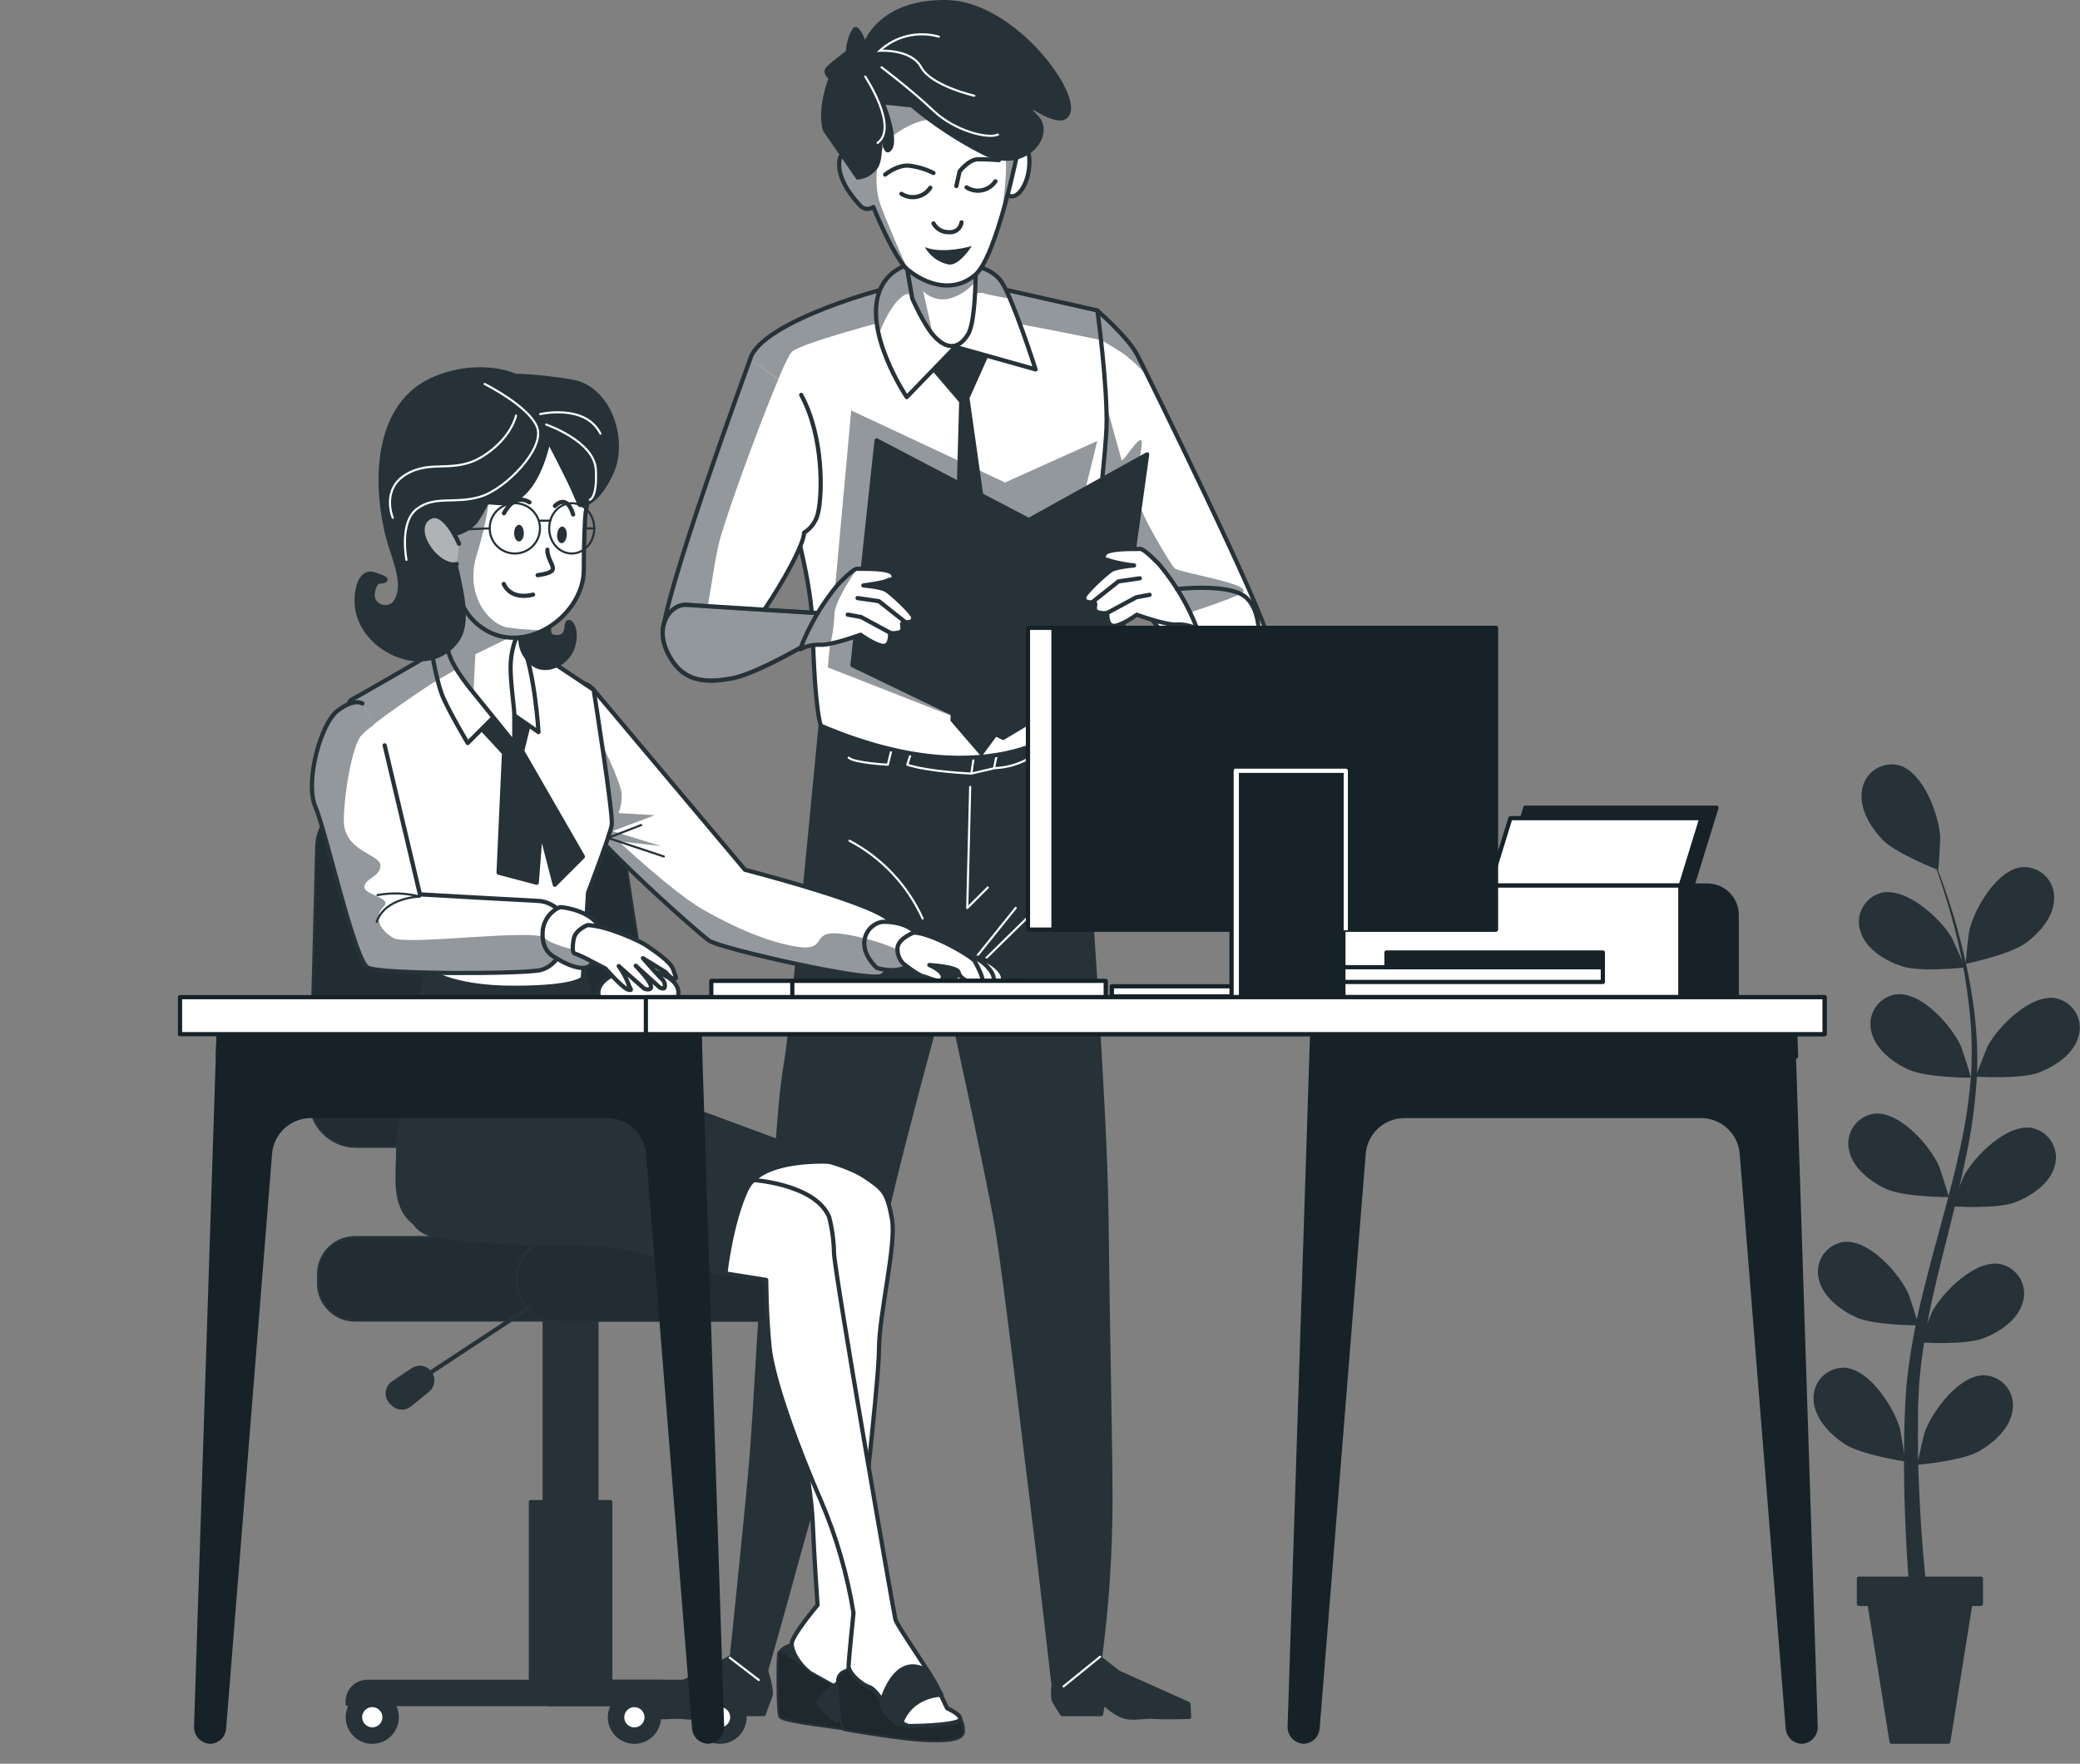 <svg width="493" height="418" viewBox="0 0 493 418" fill="none" xmlns="http://www.w3.org/2000/svg">
<rect x="0" y="0" width="493" height="418" fill="#808080" stroke="none"/>
<path d="M454.452 347.159C454.348 347.159 455.983 340.028 456.134 339.588C457.919 334.521 464.366 325.766 470.384 325.929C471.384 325.982 472.362 326.246 473.254 326.703C474.145 327.16 474.93 327.801 475.557 328.582C476.185 329.363 476.64 330.268 476.893 331.238C477.146 332.207 477.192 333.219 477.028 334.208C476.483 338.417 472.598 341.93 469.108 343.924C465.004 346.266 454.464 347.159 454.452 347.159Z" fill="#263238"/>
<path d="M455.125 318.148C455.02 318.148 457.71 311.331 457.931 310.925C460.47 306.171 468.157 298.495 474.082 299.573C475.062 299.778 475.988 300.187 476.8 300.774C477.611 301.361 478.29 302.111 478.792 302.978C479.294 303.844 479.608 304.806 479.714 305.802C479.819 306.798 479.714 307.804 479.405 308.757C478.245 312.85 473.851 315.714 470.129 317.163C465.688 318.867 455.136 318.148 455.125 318.148Z" fill="#263238"/>
<path d="M462.685 285.903C462.569 285.903 465.259 279.085 465.479 278.679C468.018 273.937 475.717 266.261 481.642 267.328C482.623 267.534 483.549 267.944 484.36 268.532C485.171 269.12 485.849 269.872 486.35 270.74C486.851 271.607 487.164 272.571 487.268 273.567C487.372 274.563 487.264 275.571 486.953 276.523C485.793 280.604 481.399 283.48 477.677 284.929C473.248 286.622 462.685 285.903 462.685 285.903Z" fill="#263238"/>
<path d="M468.331 255.153C468.215 255.153 470.905 248.335 471.126 247.918C473.665 243.176 481.364 235.5 487.289 236.578C488.269 236.783 489.195 237.192 490.007 237.779C490.818 238.365 491.497 239.116 491.999 239.982C492.501 240.849 492.815 241.811 492.92 242.807C493.026 243.802 492.921 244.809 492.611 245.761C491.452 249.854 487.046 252.718 483.335 254.168C478.894 255.86 468.331 255.153 468.331 255.153Z" fill="#263238"/>
<path d="M465.931 228.427C465.815 228.427 466.615 221.168 466.72 220.716C467.879 215.464 473.306 206.025 479.312 205.504C480.311 205.444 481.311 205.595 482.248 205.947C483.184 206.3 484.036 206.845 484.748 207.548C485.46 208.252 486.016 209.097 486.38 210.029C486.744 210.961 486.907 211.96 486.86 212.959C486.86 217.215 483.382 221.145 480.112 223.522C476.309 226.282 465.931 228.427 465.931 228.427Z" fill="#263238"/>
<path d="M451.53 346.371C451.635 346.371 450.475 339.158 450.371 338.718C448.921 333.535 443.066 324.375 437.048 324.143C436.046 324.132 435.053 324.332 434.134 324.73C433.215 325.128 432.389 325.715 431.712 326.454C431.035 327.192 430.521 328.065 430.204 329.016C429.887 329.966 429.773 330.972 429.871 331.97C430.138 336.213 433.79 339.97 437.141 342.185C441.06 344.794 451.519 346.371 451.53 346.371Z" fill="#263238"/>
<path d="M454.707 314.113C454.823 314.113 452.574 307.157 452.388 306.716C450.162 301.811 442.985 293.648 437.002 294.333C436.01 294.474 435.06 294.823 434.212 295.356C433.365 295.889 432.639 296.595 432.082 297.427C431.525 298.26 431.15 299.2 430.981 300.187C430.812 301.174 430.852 302.186 431.1 303.156C432.004 307.307 436.19 310.473 439.831 312.154C444.121 314.137 454.696 314.113 454.707 314.113Z" fill="#263238"/>
<path d="M461.896 283.712C462.001 283.712 459.763 276.755 459.577 276.326C457.363 271.421 450.185 263.258 444.202 263.942C443.211 264.082 442.261 264.43 441.413 264.962C440.564 265.493 439.838 266.198 439.28 267.029C438.722 267.86 438.346 268.8 438.175 269.786C438.004 270.773 438.043 271.784 438.289 272.754C439.205 276.917 443.379 280.071 447.032 281.764C451.31 283.735 461.885 283.712 461.896 283.712Z" fill="#263238"/>
<path d="M467.149 255.42C467.265 255.42 465.015 248.463 464.83 248.022C462.603 243.129 455.438 234.966 449.443 235.651C448.452 235.79 447.502 236.138 446.654 236.67C445.807 237.202 445.081 237.907 444.524 238.738C443.967 239.57 443.592 240.509 443.422 241.496C443.253 242.482 443.294 243.493 443.541 244.463C444.446 248.625 448.632 251.779 452.284 253.46C456.563 255.443 467.149 255.42 467.149 255.42Z" fill="#263238"/>
<path d="M465.711 229.296C465.827 229.296 462.835 222.606 462.592 222.2C459.844 217.562 451.82 210.246 445.942 211.591C444.971 211.839 444.065 212.29 443.28 212.912C442.496 213.535 441.852 214.316 441.39 215.205C440.929 216.093 440.659 217.069 440.601 218.069C440.542 219.069 440.694 220.069 441.048 221.006C442.405 225.03 446.904 227.72 450.719 228.983C455.194 230.479 465.711 229.296 465.711 229.296Z" fill="#263238"/>
<path d="M459.38 206.176C459.473 206.176 459.902 198.906 459.879 198.442C459.566 193.062 455.82 182.859 449.988 181.34C449.013 181.115 448.001 181.097 447.018 181.289C446.036 181.481 445.105 181.877 444.286 182.452C443.466 183.027 442.777 183.769 442.264 184.628C441.75 185.487 441.423 186.445 441.304 187.439C440.654 191.648 443.414 196.1 446.208 199.034C449.49 202.373 459.368 206.165 459.38 206.176Z" fill="#263238"/>
<path d="M453.501 386.118C453.501 386.118 453.119 383.045 452.655 377.712C452.191 372.378 451.658 364.749 451.414 355.577C451.287 350.939 451.24 346.023 451.333 340.759C451.333 338.115 451.472 335.471 451.577 332.642C451.669 331.274 451.774 329.894 451.867 328.491C451.959 327.088 452.191 325.65 452.342 324.213C453.136 318.359 454.247 312.553 455.67 306.82C457.096 300.965 458.719 295.086 460.308 289.219C461.896 283.352 463.462 277.485 464.691 271.653C465.941 265.958 466.782 260.18 467.207 254.365C467.505 248.921 467.319 243.461 466.65 238.051C466.101 233.147 465.261 228.28 464.134 223.476C463.114 219.035 461.919 215.023 460.829 211.487C459.74 207.95 458.615 204.912 457.687 202.419C455.797 197.434 454.51 194.674 454.51 194.674C454.51 194.674 455.855 197.41 457.85 202.35C458.847 204.82 459.995 207.846 461.201 211.359C462.406 214.872 463.659 218.873 464.772 223.314C466.024 228.084 466.995 232.923 467.682 237.807C468.48 243.273 468.79 248.798 468.61 254.318C468.3 260.214 467.575 266.08 466.441 271.873C465.282 277.787 463.891 283.723 462.418 289.637C460.945 295.55 459.403 301.475 458.116 307.273C456.838 312.943 455.87 318.68 455.218 324.456C455.102 325.859 454.893 327.193 454.846 328.607C454.8 330.022 454.707 331.402 454.638 332.77C454.638 335.413 454.557 338.15 454.58 340.736C454.58 345.942 454.754 350.858 454.986 355.392C455.415 364.47 456.145 372.019 456.69 377.283C457.235 382.547 457.699 385.515 457.699 385.515C457.739 385.79 457.725 386.07 457.657 386.34C457.589 386.609 457.469 386.862 457.303 387.085C457.137 387.308 456.929 387.496 456.691 387.638C456.452 387.781 456.188 387.875 455.913 387.915C455.638 387.956 455.358 387.942 455.089 387.874C454.82 387.806 454.566 387.685 454.343 387.52C454.12 387.354 453.932 387.146 453.79 386.907C453.647 386.669 453.553 386.405 453.513 386.13V386.118H453.501Z" fill="#263238"/>
<path d="M440.608 374.141H469.514V380.123H466.998L461.78 412.775H448.353L443.124 380.123H440.608V374.141Z" fill="#263238" stroke="#263238" stroke-linecap="round" stroke-linejoin="round"/>
<path d="M250.138 395.974C250.138 395.974 249.141 401.852 249.871 403.174C250.602 404.496 251.773 406.235 251.773 406.235H260.979L261.478 403.394C262.747 404.804 264.305 405.923 266.046 406.676C268.493 407.545 270.858 406.676 273.722 406.896C276.145 407.082 281.838 406.896 281.838 406.896L281.676 403.823L265.06 396.379L259.112 391.741C259.112 391.741 253.895 396.449 250.138 395.974Z" fill="#263238" stroke="#263238" stroke-linecap="round" stroke-linejoin="round"/>
<path d="M181.565 395.974C181.565 395.974 183.142 400.762 182.562 402.073C181.983 403.383 181.032 406.235 181.032 406.235H171.837L171.025 403.394C169.906 404.81 168.462 405.936 166.816 406.676C164.497 407.545 161.993 406.676 159.164 406.896C156.764 407.082 151.047 406.896 151.047 406.896L150.885 403.823L166.689 396.379L172.962 392.901C172.962 392.901 177.855 396.449 181.565 395.974Z" fill="#263238" stroke="#263238" stroke-linecap="round" stroke-linejoin="round"/>
<path d="M255.1 169.919C255.1 169.919 258.904 219.151 260.225 242.689C261.547 266.226 262.162 276.905 262.312 293.474C262.463 310.044 263.194 342.788 263.194 355.09C263.206 367.649 262.389 380.195 260.747 392.646L249.628 398.571C249.628 398.571 246.033 366.986 244.584 355.67C243.274 345.431 238.485 303.771 236.317 290.889C234.148 278.007 224.269 233.216 224.269 233.216C224.269 233.216 211.086 280.21 207.677 298.982C204.268 317.754 191.444 360.087 188.696 370.384C185.948 380.68 181.565 395.951 181.565 395.951C180.02 396.404 178.397 396.53 176.8 396.322C176.083 396.265 175.391 396.034 174.785 395.648C174.178 395.262 173.676 394.733 173.321 394.107C173.321 394.107 176.556 363.288 177.89 348.307C179.548 329.755 180.069 305.127 182.087 294.819C184.105 284.512 184.035 264.765 186.377 251.512C187.711 243.987 194.494 171.994 194.494 171.994C194.494 171.994 232.108 187.218 255.1 169.919Z" fill="#263238" stroke="#263238" stroke-linecap="round" stroke-linejoin="round"/>
<path d="M260.747 392.646L252.086 399.673" stroke="white" stroke-width="0.5" stroke-linecap="round" stroke-linejoin="round"/>
<path d="M172.973 392.878L179.849 398.154" stroke="white" stroke-width="0.5" stroke-linecap="round" stroke-linejoin="round"/>
<path d="M229.951 186.488L229.255 215.197L234.125 210.339" stroke="white" stroke-width="0.5" stroke-linecap="round" stroke-linejoin="round"/>
<path d="M226.913 232.381L240.746 215.174" stroke="white" stroke-width="0.5" stroke-linecap="round" stroke-linejoin="round"/>
<path d="M244.584 216.426L233.047 227.743" stroke="white" stroke-width="0.5" stroke-linecap="round" stroke-linejoin="round"/>
<path d="M218.681 217.69C215.112 209.789 209.013 203.302 201.346 199.254" stroke="white" stroke-width="0.5" stroke-linecap="round" stroke-linejoin="round"/>
<path d="M236.27 178.719L235.609 182.082L230.229 183.334L230.844 179.148" stroke="white" stroke-width="0.5" stroke-linecap="round" stroke-linejoin="round"/>
<path d="M230.229 183.334C230.229 183.334 220.153 182.917 215.04 181.235L216.118 177.884" stroke="white" stroke-width="0.5" stroke-linecap="round" stroke-linejoin="round"/>
<path d="M211.457 177.05L210.437 181.235C210.437 181.235 202.448 180.818 201.161 179.566" stroke="white" stroke-width="0.5" stroke-linecap="round" stroke-linejoin="round"/>
<path d="M235.609 182.047C238.352 181.966 241.038 181.252 243.459 179.96L247.111 177.861L245.697 174.928" stroke="white" stroke-width="0.5" stroke-linecap="round" stroke-linejoin="round"/>
<path d="M260.063 73.576C260.063 73.576 267.345 79.895 269.524 84.07C271.704 88.244 300.321 146.59 300.205 150.578C300.089 154.567 295.857 162.173 288.389 162.173C280.922 162.173 252.619 116.698 252.619 116.698L260.063 73.576Z" fill="white"/>
<g style="mix-blend-mode:multiply" opacity="0.5">
<path d="M260.956 80.58L261.443 80.846C262.301 81.345 264.226 82.469 266.336 83.873C268.72 85.702 270.894 87.79 272.817 90.099C272.817 90.099 270.197 83.142 266.359 79.814C264.225 77.981 262.24 75.98 260.422 73.831L260.956 80.58Z" fill="#263238"/>
</g>
<path d="M260.063 73.576C260.063 73.576 267.345 79.895 269.524 84.07C271.704 88.244 300.321 146.59 300.205 150.578C300.089 154.567 295.857 162.173 288.389 162.173C280.922 162.173 252.619 116.698 252.619 116.698L260.063 73.576Z" stroke="#263238" stroke-linecap="round" stroke-linejoin="round"/>
<path opacity="0.5" d="M278.302 134.589C277.339 133.429 270.185 121.916 269.455 117.614C268.724 113.312 270.614 107.805 270.614 104.929C270.614 102.053 266.069 109.95 265.826 108.999C265.582 108.048 262.718 97.752 262.718 97.752L253.941 109.103L252.631 116.721C252.631 116.721 263.715 134.519 273.849 147.842C281.061 145.523 291.949 141.986 294.291 140.572C297.92 138.427 279.264 135.795 278.302 134.589Z" fill="#263238"/>
<path d="M225.104 65.692L260.109 73.576C260.109 73.576 262.544 91.514 262.266 101.207C261.988 110.9 254.776 170.846 254.776 170.846C254.776 170.846 236.224 189.769 194.575 172.006C194.575 172.006 193.125 169.211 192.58 148.317C192.059 127.713 176.568 89.45 177.808 85.09C180.359 76.15 210.993 67.558 215.017 67.315C218.411 66.992 221.78 66.45 225.104 65.692Z" fill="white" stroke="#263238" stroke-linecap="round" stroke-linejoin="round"/>
<g style="mix-blend-mode:multiply" opacity="0.5">
<path d="M228.27 170.742L196.21 158.173L201.752 97.276L238.218 114.344L260.075 104.512L244.445 168.064L228.27 170.742Z" fill="#263238"/>
</g>
<g style="mix-blend-mode:multiply" opacity="0.5">
<path d="M237.754 76.208C239.25 76.208 253.083 78.98 260.944 80.58C260.492 76.475 260.098 73.623 260.098 73.623L225.093 65.738C221.769 66.5 218.399 67.046 215.005 67.373C210.982 67.617 180.348 76.208 177.797 85.148C177.391 86.597 178.806 91.746 180.904 98.737C183.965 90.841 186.702 84.336 187.641 83.42C189.751 81.31 210.831 75.837 210.831 75.837L237.754 76.208Z" fill="#263238"/>
</g>
<path d="M234.612 83.594L229.8 94.354L240.352 168.91L232.618 179.345L225.278 170.835L227.33 95.305L217.614 83.965L223.829 72.208L234.612 83.594Z" fill="#263238"/>
<path d="M271.89 107.689L243.842 123.249L207.77 104.372L202.054 157.651L237.778 174.87L264.829 158.59L271.89 107.689Z" fill="#263238" stroke="#263238" stroke-linecap="round" stroke-linejoin="round"/>
<path d="M242.775 135.215L243.842 126.658" stroke="#263238" stroke-width="0.5" stroke-linecap="round" stroke-linejoin="round"/>
<path d="M237.778 174.87L242.184 139.911" stroke="#263238" stroke-width="0.5" stroke-linecap="round" stroke-linejoin="round"/>
<path d="M228.362 62.7C228.362 62.7 234.682 62.7 237.43 66.874C240.178 71.049 245.453 87.548 245.453 87.548L226.438 82.203L214.912 94.111C214.912 94.111 204.349 78.458 208.651 68.521C212.953 58.584 228.362 62.7 228.362 62.7Z" fill="white" stroke="#263238" stroke-linecap="round" stroke-linejoin="round"/>
<g style="mix-blend-mode:multiply" opacity="0.5">
<path d="M239.354 70.736C238.81 69.402 238.167 68.112 237.43 66.874C234.682 62.642 228.362 62.7 228.362 62.7C228.362 62.7 212.976 58.584 208.651 68.498C207.26 71.71 207.492 75.524 208.292 79.211C209.045 77.24 210.75 73.286 212.93 71.095C215.875 68.15 216.223 70.712 216.223 70.712L232.711 69.402C234.894 69.988 237.114 70.433 239.354 70.736Z" fill="#263238"/>
</g>
<path d="M231.076 53.1C231.076 53.1 232.142 75.037 229.371 79.362C226.6 83.687 223.446 82.029 221.139 79.362C218.831 76.695 216.223 70.736 216.223 70.736L213.405 54.503C213.405 54.503 229.823 57.529 231.076 53.1Z" fill="white" stroke="#263238" stroke-linecap="round" stroke-linejoin="round"/>
<g style="mix-blend-mode:multiply" opacity="0.5">
<path d="M225.127 70.736C227.515 70.051 229.636 68.651 231.203 66.724C231.203 65.483 231.203 64.254 231.203 63.06C228.502 59.964 222.298 54.12 215.388 55.998C214.796 56.161 214.228 56.346 213.706 56.532L216.211 70.736C216.211 70.736 218.831 76.742 221.127 79.362L218.808 69.008C219.617 69.825 220.627 70.415 221.736 70.718C222.846 71.022 224.015 71.028 225.127 70.736Z" fill="#263238"/>
</g>
<path d="M240.746 33.145C240.746 33.145 243.923 32.913 243.992 38.212C244.062 43.511 240.943 47.963 238.798 46.119C236.653 44.276 240.154 30.733 240.746 33.145Z" fill="white" stroke="#263238" stroke-linecap="round" stroke-linejoin="round"/>
<path d="M218.936 5.711C204.477 9.12 200.604 18.465 200.72 26.93C200.72 30.165 202.216 35.765 204.199 41.667L203.943 41.134C203.943 41.134 199.595 33.55 198.958 38.107C198.32 42.664 202.622 47.383 204.048 48.902C204.444 49.267 204.954 49.482 205.491 49.512C206.029 49.542 206.559 49.383 206.993 49.065C209.868 56.022 213.08 62.248 215.179 63.941C219.724 67.617 226.113 69.506 231.192 65.1C236.27 60.694 241.291 35.568 241.291 35.568C242.497 10.152 233.395 2.325 218.936 5.711Z" fill="white"/>
<g style="mix-blend-mode:multiply" opacity="0.5">
<path d="M211.237 32.472C211.237 32.472 216.28 28.263 221.336 28.263C226.391 28.263 236.919 32.901 238.172 36.681C238.937 39 238.033 46.479 237.186 52.16C239.621 44.16 241.337 35.603 241.337 35.603C242.497 10.198 233.383 2.348 218.936 5.757C204.488 9.166 200.604 18.512 200.72 26.976C200.72 30.211 202.216 35.812 204.199 41.713L203.943 41.18C203.943 41.18 199.595 33.597 198.958 38.154C198.32 42.711 202.622 47.43 204.048 48.949C204.444 49.313 204.954 49.529 205.491 49.558C206.029 49.588 206.559 49.43 206.993 49.111C209.868 56.068 213.08 62.294 215.179 63.987C215.179 63.987 210.344 53.1 208.663 48.473C206.981 43.847 207.445 35.8 211.237 32.472Z" fill="#263238"/>
</g>
<path d="M218.936 5.711C204.477 9.12 200.604 18.465 200.72 26.93C200.72 30.165 202.216 35.765 204.199 41.667L203.943 41.134C203.943 41.134 199.595 33.55 198.958 38.107C198.32 42.664 202.622 47.383 204.048 48.902C204.444 49.267 204.954 49.482 205.491 49.512C206.029 49.542 206.559 49.383 206.993 49.065C209.868 56.022 213.08 62.248 215.179 63.941C219.724 67.617 226.113 69.506 231.192 65.1C236.27 60.694 241.291 35.568 241.291 35.568C242.497 10.152 233.395 2.325 218.936 5.711Z" stroke="#263238" stroke-linecap="round" stroke-linejoin="round"/>
<path d="M235.934 42.966C235.21 44.054 234.087 44.815 232.808 45.084C231.528 45.353 230.194 45.109 229.093 44.403" stroke="#263238" stroke-linecap="round" stroke-linejoin="round"/>
<path d="M220.501 44.496C219.777 45.585 218.654 46.346 217.375 46.615C216.095 46.884 214.761 46.639 213.66 45.934" stroke="#263238" stroke-linecap="round" stroke-linejoin="round"/>
<path d="M221.243 40.994C219.374 40.057 217.351 39.464 215.272 39.244C212.512 39.128 209.799 41.377 209.799 41.377" stroke="#263238" stroke-linecap="round" stroke-linejoin="round"/>
<path d="M227.899 52.705C227.8 53.41 227.43 54.048 226.866 54.481C226.302 54.915 225.59 55.11 224.884 55.024C224.146 55.047 223.417 54.865 222.777 54.498C222.136 54.132 221.609 53.596 221.255 52.949" stroke="#263238" stroke-linecap="round" stroke-linejoin="round"/>
<path d="M230.334 58.306C230.334 58.306 223.562 60.323 219.214 58.572C219.782 59.594 220.559 60.484 221.494 61.185C222.429 61.886 223.501 62.383 224.64 62.642C227.215 63.326 230.334 58.306 230.334 58.306Z" fill="#263238"/>
<path d="M236.78 37.945C236.78 37.945 234.241 37.725 231.841 37.748C229.638 37.748 227.446 40.612 227.446 40.612L226.67 44.09" stroke="#263238" stroke-linecap="round" stroke-linejoin="round"/>
<path d="M215.886 25.434C221.144 29.837 226.891 33.623 233.012 36.716C242.984 41.702 250.636 32.078 245.964 27.347C241.291 22.616 252.051 32.542 253.744 26.605C255.437 20.669 239.946 0.296 224.385 0.006C208.825 -0.284 205.057 9.468 205.057 9.468C205.057 9.468 203.225 4.447 201.845 7.218C201.042 8.727 200.583 10.393 200.5 12.1C200.5 12.1 197.346 14.419 195.955 15.799C194.563 17.178 196.349 18.639 196.349 18.639C196.349 18.639 193.566 25.596 195.05 30.965L203.039 42.56C204.003 42.529 204.946 42.276 205.797 41.822C206.647 41.367 207.382 40.723 207.944 39.939C210.031 37.203 208.5 28.669 208.5 28.669C208.5 28.669 208.628 37.852 211.074 35.835C213.521 33.817 209.915 24.843 209.915 24.843L215.886 25.434Z" fill="#263238"/>
<path d="M208.941 15.949C208.941 15.949 216.06 21.306 221.208 26.199C226.356 31.092 234.206 32.971 236.537 31.892" stroke="white" stroke-width="0.5" stroke-miterlimit="10" stroke-linecap="round"/>
<path d="M230.937 22.686C230.937 22.686 220.733 20.367 218.333 15.938C215.933 11.509 208.5 12.03 208.5 12.03C210.357 10.318 212.622 9.112 215.079 8.527C217.536 7.942 220.101 7.999 222.53 8.691" stroke="white" stroke-width="0.5" stroke-miterlimit="10" stroke-linecap="round"/>
<path d="M205.068 18.141C205.068 18.141 213.046 30.165 208.013 33.864" stroke="white" stroke-width="0.5" stroke-miterlimit="10" stroke-linecap="round"/>
<path d="M177.808 85.102C177.808 85.102 156.161 144.12 157.158 150.706C158.155 157.292 169.518 154.671 173.101 153.778C176.684 152.886 190.493 130.971 190.586 126.252C191.478 125.694 192.242 124.953 192.825 124.077C193.409 123.201 193.8 122.212 193.972 121.174C194.818 117.37 195.398 103.781 189.902 93.589" fill="white"/>
<g style="mix-blend-mode:multiply" opacity="0.5">
<path d="M177.808 85.102C177.808 85.102 156.161 144.12 157.158 150.706C157.714 154.312 161.378 155.147 165.158 155.031C167.802 147.575 168.834 133.951 170.817 127.203C173.008 119.655 180.151 100.117 184.499 89.844L177.808 85.102Z" fill="#263238"/>
</g>
<path d="M177.808 85.102C177.808 85.102 156.161 144.12 157.158 150.706C158.155 157.292 169.518 154.671 173.101 153.778C176.684 152.886 190.493 130.971 190.586 126.252C191.478 125.694 192.242 124.953 192.825 124.077C193.409 123.201 193.8 122.212 193.972 121.173C194.818 117.37 195.398 103.781 189.902 93.589" stroke="#263238" stroke-linecap="round" stroke-linejoin="round"/>
<path d="M194.169 145.314C194.169 145.314 166.341 143.621 162.77 143.331C159.199 143.042 154.92 147.969 158.283 154.787C161.645 161.605 166.99 161.999 173.553 160.759C180.116 159.518 194.61 150.671 194.61 150.671L194.169 145.314Z" fill="white"/>
<path opacity="0.5" d="M194.169 145.314C194.169 145.314 166.341 143.621 162.77 143.331C159.199 143.042 154.92 147.969 158.283 154.787C161.645 161.605 166.99 161.999 173.553 160.759C180.116 159.518 194.61 150.671 194.61 150.671L194.169 145.314Z" fill="#263238" stroke="#263238" stroke-linecap="round" stroke-linejoin="round"/>
<path d="M194.169 145.314C194.169 145.314 166.341 143.621 162.77 143.331C159.199 143.042 154.92 147.969 158.283 154.787C161.645 161.605 166.99 161.999 173.553 160.759C180.116 159.518 194.61 150.671 194.61 150.671L194.169 145.314Z" stroke="#263238" stroke-linecap="round" stroke-linejoin="round"/>
<path d="M198.61 138.531C198.61 138.531 202.204 134.716 203.155 134.798C204.106 134.879 211.086 134.496 211.677 136.131C212.269 137.766 211.329 137.047 210.367 137.592C209.405 138.137 204.628 138.751 204.628 138.751C204.628 138.751 208.744 139.088 209.984 139.818C211.225 140.549 216.478 145.395 216.454 146.346C216.431 147.297 215.794 147.506 214.518 147.506C213.243 147.506 214.182 148.422 213.834 149.338C213.486 150.254 210.97 150.056 210.97 150.056C210.97 150.056 211.19 153.233 209.289 153.071C207.387 152.909 203.978 150.428 203.978 150.428C203.978 150.428 196.94 153.002 194.412 152.804C192.752 152.729 191.102 153.102 189.635 153.883C191.761 148.306 194.793 143.119 198.61 138.531Z" fill="white"/>
<g style="mix-blend-mode:multiply" opacity="0.5">
<path d="M198.61 138.531C194.803 143.088 191.771 148.239 189.635 153.778C191.102 152.998 192.752 152.625 194.412 152.7C195.244 152.714 196.073 152.625 196.882 152.433C197.386 150.216 197.685 147.957 197.775 145.685C197.775 142.311 203.155 134.798 203.155 134.798C202.193 134.716 198.61 138.531 198.61 138.531Z" fill="#263238"/>
</g>
<path d="M198.61 138.531C198.61 138.531 202.204 134.716 203.155 134.798C204.106 134.879 211.086 134.496 211.677 136.131C212.269 137.766 211.329 137.047 210.367 137.592C209.405 138.137 204.628 138.751 204.628 138.751C204.628 138.751 208.744 139.088 209.984 139.818C211.225 140.549 216.478 145.395 216.454 146.346C216.431 147.297 215.794 147.506 214.518 147.506C213.243 147.506 214.182 148.422 213.834 149.338C213.486 150.254 210.97 150.056 210.97 150.056C210.97 150.056 211.19 153.233 209.289 153.071C207.387 152.909 203.978 150.428 203.978 150.428C203.978 150.428 196.94 153.002 194.412 152.804C192.752 152.729 191.102 153.102 189.635 153.883C191.761 148.306 194.793 143.119 198.61 138.531Z" stroke="#263238" stroke-linecap="round" stroke-linejoin="round"/>
<path d="M214.518 147.401L208.315 142.473L203.259 141.743" stroke="#263238" stroke-linecap="round" stroke-linejoin="round"/>
<path d="M210.958 149.952L204.083 146.23L200.929 145.662" stroke="#263238" stroke-linecap="round" stroke-linejoin="round"/>
<path d="M274.812 133.835C274.812 133.835 271.217 130.032 270.267 130.102C269.316 130.171 262.336 129.812 261.744 131.435C261.153 133.058 262.092 132.351 263.054 132.908C264.93 133.45 266.851 133.819 268.794 134.009C268.794 134.009 264.678 134.345 263.437 135.087C262.196 135.829 256.944 140.665 256.967 141.604C256.99 142.543 257.628 142.763 258.903 142.763C260.179 142.763 259.24 143.679 259.588 144.595C259.935 145.511 262.452 145.303 262.452 145.303C262.452 145.303 262.231 148.48 264.133 148.329C266.034 148.178 269.443 145.685 269.443 145.685C269.443 145.685 276.481 148.259 279.009 148.004C280.671 147.927 282.322 148.304 283.786 149.094C281.652 143.55 278.62 138.395 274.812 133.835Z" fill="white" stroke="#263238" stroke-linecap="round" stroke-linejoin="round"/>
<path d="M258.904 142.705L265.095 137.789L270.151 137.059" stroke="#263238" stroke-linecap="round" stroke-linejoin="round"/>
<path d="M262.452 145.256L269.327 141.546L272.481 140.966" stroke="#263238" stroke-linecap="round" stroke-linejoin="round"/>
<path d="M278.951 139.61C278.951 139.61 290.882 138.241 294.975 141.314C299.068 144.387 298.384 152.213 298.384 152.213" stroke="#263238" stroke-linecap="round" stroke-linejoin="round"/>
<path d="M184.696 391.915C184.696 391.915 185.971 389.376 190.041 389.886C194.111 390.397 196.662 395.232 193.856 396.751C191.05 398.269 184.696 391.915 184.696 391.915Z" fill="#263238" stroke="#263238" stroke-linecap="round" stroke-linejoin="round"/>
<path d="M190.714 273.833C190.714 273.833 200.291 275.757 204.894 278.818C209.497 281.879 210.251 282.645 211.399 288.778C212.547 294.912 208.338 311.377 208.338 319.807C208.338 328.236 202.204 379.567 202.204 383.799C202.204 388.031 206.425 396.82 206.042 399.881C205.88 402.082 206.139 404.294 206.807 406.398C206.807 406.398 209.486 408.311 206.042 408.717C202.598 409.122 202.204 409.482 199.143 407.951C196.082 406.421 194.505 398.757 191.862 396.461C189.218 394.165 187.653 391.486 187.653 389.562C187.653 387.637 193.775 380.378 193.775 380.378C193.775 380.378 193.009 369.653 192.615 360.458C192.221 351.264 187.977 330.961 187.977 322.195C187.977 313.429 193.775 292.698 193.775 292.698C193.775 292.698 178.898 294.518 173.101 290.692C167.303 286.865 173.866 270.006 190.714 273.833Z" fill="white" stroke="#263238" stroke-linecap="round" stroke-linejoin="round"/>
<path d="M191.862 396.414C191.862 396.414 184.905 390.443 184.696 391.962C184.487 393.481 184.441 405.458 184.951 406.722C185.461 407.986 199.201 409.273 206.332 410.549C213.463 411.824 210.657 407.232 209.126 406.212C207.596 405.192 191.862 396.414 191.862 396.414Z" fill="#263238" stroke="#263238" stroke-linecap="round" stroke-linejoin="round"/>
<path opacity="0.2" d="M191.862 396.414C191.862 396.414 184.905 390.443 184.696 391.962C184.487 393.481 184.441 405.458 184.951 406.722C185.461 407.986 199.201 409.273 206.332 410.549C213.463 411.824 210.657 407.232 209.126 406.212C207.596 405.192 191.862 396.414 191.862 396.414Z" fill="black"/>
<path d="M193.856 403.163C195.249 401.493 196.877 400.036 198.691 398.838C200.845 397.308 203.262 396.188 205.822 395.533L209.126 401.887C206.848 402.425 204.632 403.202 202.517 404.206C200.912 405.179 199.455 406.378 198.192 407.766C198.192 407.766 194.366 405.203 193.856 403.163Z" fill="#263238" stroke="#263238" stroke-linecap="round" stroke-linejoin="round"/>
<path d="M200.732 396.043C200.41 396.084 200.1 396.189 199.821 396.354C199.542 396.518 199.299 396.738 199.108 397C198.917 397.262 198.781 397.56 198.71 397.876C198.638 398.192 198.632 398.519 198.691 398.838C198.946 401.389 199.201 409.528 200.222 409.783C201.242 410.038 213.962 412.102 218.542 412.323C223.122 412.543 228.212 412.578 228.212 410.294C228.212 408.009 227.446 406.989 226.438 406.989C225.429 406.989 223.122 406.224 220.072 404.45C217.023 402.676 209.637 395.8 207.318 395.545C204.999 395.29 202.007 393.748 200.732 396.043Z" fill="#263238" stroke="#263238" stroke-linecap="round" stroke-linejoin="round"/>
<path opacity="0.2" d="M200.732 396.043C200.41 396.084 200.1 396.189 199.821 396.354C199.542 396.518 199.299 396.738 199.108 397C198.917 397.262 198.781 397.56 198.71 397.876C198.638 398.192 198.632 398.519 198.691 398.838C198.946 401.389 199.201 409.528 200.222 409.783C201.242 410.038 213.962 412.102 218.542 412.323C223.122 412.543 228.212 412.578 228.212 410.294C228.212 408.009 227.446 406.989 226.438 406.989C225.429 406.989 223.122 406.224 220.072 404.45C217.023 402.676 209.637 395.8 207.318 395.545C204.999 395.29 202.007 393.748 200.732 396.043Z" fill="black"/>
<path d="M94.035 406.989C94.035 405.842 93.695 404.721 93.058 403.768C92.421 402.815 91.516 402.072 90.456 401.633C89.397 401.194 88.231 401.079 87.106 401.303C85.982 401.526 84.949 402.079 84.138 402.889C83.327 403.7 82.775 404.733 82.552 405.858C82.328 406.982 82.443 408.148 82.881 409.207C83.32 410.267 84.063 411.172 85.017 411.809C85.97 412.446 87.091 412.786 88.237 412.786C89.775 412.786 91.25 412.176 92.337 411.088C93.424 410.001 94.035 408.526 94.035 406.989Z" fill="#263238" stroke="#263238" stroke-linecap="round" stroke-linejoin="round"/>
<path d="M88.237 409.876C89.838 409.876 91.136 408.578 91.136 406.977C91.136 405.376 89.838 404.079 88.237 404.079C86.637 404.079 85.339 405.376 85.339 406.977C85.339 408.578 86.637 409.876 88.237 409.876Z" fill="white" stroke="#263238" stroke-linecap="round" stroke-linejoin="round"/>
<path d="M156.161 406.989C156.161 405.842 155.821 404.721 155.184 403.768C154.547 402.815 153.641 402.072 152.582 401.633C151.523 401.194 150.357 401.079 149.232 401.303C148.108 401.526 147.075 402.079 146.264 402.889C145.453 403.7 144.901 404.733 144.677 405.858C144.453 406.982 144.568 408.148 145.007 409.207C145.446 410.267 146.189 411.172 147.142 411.809C148.096 412.446 149.217 412.786 150.363 412.786C151.901 412.786 153.375 412.176 154.463 411.088C155.55 410.001 156.161 408.526 156.161 406.989Z" fill="#263238" stroke="#263238" stroke-linecap="round" stroke-linejoin="round"/>
<path d="M153.262 406.989C153.262 406.416 153.092 405.855 152.773 405.378C152.455 404.902 152.002 404.53 151.473 404.311C150.943 404.091 150.36 404.034 149.798 404.146C149.235 404.258 148.719 404.534 148.314 404.939C147.908 405.345 147.632 405.861 147.52 406.423C147.408 406.986 147.466 407.568 147.685 408.098C147.905 408.628 148.276 409.081 148.753 409.399C149.229 409.718 149.79 409.888 150.363 409.888C151.132 409.888 151.869 409.582 152.413 409.039C152.957 408.495 153.262 407.758 153.262 406.989Z" fill="white" stroke="#263238" stroke-linecap="round" stroke-linejoin="round"/>
<path d="M176.463 406.989C176.463 405.842 176.123 404.721 175.486 403.768C174.849 402.815 173.944 402.072 172.885 401.633C171.825 401.194 170.66 401.079 169.535 401.303C168.41 401.526 167.377 402.079 166.567 402.889C165.756 403.7 165.204 404.733 164.98 405.858C164.756 406.982 164.871 408.148 165.31 409.207C165.749 410.267 166.492 411.172 167.445 411.809C168.398 412.446 169.519 412.786 170.666 412.786C172.204 412.786 173.678 412.176 174.765 411.088C175.853 410.001 176.463 408.526 176.463 406.989Z" fill="#263238" stroke="#263238" stroke-linecap="round" stroke-linejoin="round"/>
<path d="M173.565 406.989C173.567 406.412 173.398 405.848 173.079 405.368C172.76 404.887 172.306 404.512 171.773 404.291C171.241 404.069 170.655 404.01 170.089 404.122C169.524 404.234 169.004 404.512 168.597 404.919C168.189 405.327 167.911 405.847 167.799 406.412C167.688 406.978 167.746 407.564 167.968 408.096C168.19 408.629 168.564 409.083 169.045 409.402C169.525 409.721 170.089 409.89 170.666 409.888C171.435 409.888 172.172 409.582 172.716 409.039C173.259 408.495 173.565 407.758 173.565 406.989Z" fill="white" stroke="#263238" stroke-linecap="round" stroke-linejoin="round"/>
<path d="M141.366 307.458H129.098V400.345H141.366V307.458Z" fill="#263238" stroke="#263238" stroke-linecap="round" stroke-linejoin="round"/>
<path d="M144.647 355.994H125.84V400.345H144.647V355.994Z" fill="#263238" stroke="#263238" stroke-linecap="round" stroke-linejoin="round"/>
<path d="M87.043 398.594H173.692C174.922 398.594 176.102 399.083 176.972 399.953C177.842 400.822 178.33 402.002 178.33 403.232V403.847H82.405V403.232C82.405 402.002 82.894 400.822 83.764 399.953C84.633 399.083 85.813 398.594 87.043 398.594Z" fill="#263238" stroke="#263238" stroke-linecap="round" stroke-linejoin="round"/>
<path d="M122.709 271.537H106.94V296.953H122.709V271.537Z" fill="#263238" stroke="#263238" stroke-linecap="round" stroke-linejoin="round"/>
<path d="M186.319 293.44H84.144C79.451 293.44 75.645 297.245 75.645 301.939V304.223C75.645 308.917 79.451 312.722 84.144 312.722H186.319C191.013 312.722 194.818 308.917 194.818 304.223V301.939C194.818 297.245 191.013 293.44 186.319 293.44Z" fill="#263238" stroke="#263238" stroke-linecap="round" stroke-linejoin="round"/>
<path opacity="0.1" d="M186.319 293.44H84.144C79.451 293.44 75.645 297.245 75.645 301.939V304.223C75.645 308.917 79.451 312.722 84.144 312.722H186.319C191.013 312.722 194.818 308.917 194.818 304.223V301.939C194.818 297.245 191.013 293.44 186.319 293.44Z" fill="black"/>
<path d="M194.818 303.075C194.818 300.519 193.803 298.069 191.996 296.262C190.189 294.455 187.738 293.44 185.183 293.44H132.611C131.317 293.395 130.027 293.611 128.818 294.075C127.609 294.539 126.506 295.242 125.575 296.142C124.643 297.042 123.903 298.12 123.397 299.312C122.891 300.504 122.63 301.786 122.63 303.081C122.63 304.376 122.891 305.657 123.397 306.85C123.903 308.042 124.643 309.12 125.575 310.019C126.506 310.919 127.609 311.622 128.818 312.086C130.027 312.551 131.317 312.767 132.611 312.722H185.183C187.739 312.719 190.19 311.701 191.997 309.892C193.803 308.083 194.818 305.631 194.818 303.075Z" fill="#263238" stroke="#263238" stroke-miterlimit="10"/>
<path opacity="0.1" d="M194.818 303.376C194.818 302.111 194.569 300.858 194.085 299.689C193.601 298.52 192.891 297.458 191.996 296.563C191.101 295.668 190.039 294.959 188.87 294.474C187.701 293.99 186.448 293.741 185.183 293.741H132.611C131.317 293.696 130.027 293.912 128.818 294.377C127.609 294.841 126.506 295.544 125.575 296.444C124.643 297.343 123.903 298.421 123.397 299.613C122.891 300.805 122.63 302.087 122.63 303.382C122.63 304.677 122.891 305.959 123.397 307.151C123.903 308.343 124.643 309.421 125.575 310.321C126.506 311.221 127.609 311.924 128.818 312.388C130.027 312.852 131.317 313.068 132.611 313.023H185.183C186.449 313.023 187.703 312.774 188.873 312.289C190.043 311.804 191.105 311.093 192 310.197C192.895 309.301 193.605 308.238 194.088 307.067C194.572 305.897 194.82 304.643 194.818 303.376Z" fill="black"/>
<path d="M145.888 271.548H84.434C82.998 271.549 81.575 271.262 80.251 270.703C78.927 270.145 77.729 269.328 76.726 268.299C75.723 267.27 74.936 266.051 74.412 264.713C73.888 263.375 73.637 261.946 73.674 260.51L75.193 200.599C75.26 197.791 76.423 195.12 78.434 193.159C80.445 191.198 83.144 190.102 85.953 190.105H136.658C139.231 190.101 141.72 191.019 143.673 192.694C145.626 194.368 146.914 196.688 147.302 199.231L156.52 259.188C156.75 260.719 156.648 262.281 156.219 263.768C155.791 265.255 155.046 266.632 154.037 267.805C153.028 268.979 151.777 269.92 150.371 270.566C148.964 271.212 147.435 271.547 145.888 271.548Z" fill="#263238" stroke="#263238" stroke-linecap="round" stroke-linejoin="round"/>
<path opacity="0.1" d="M145.888 271.548H84.434C82.998 271.549 81.575 271.262 80.251 270.703C78.927 270.145 77.729 269.328 76.726 268.299C75.723 267.27 74.936 266.051 74.412 264.713C73.888 263.375 73.637 261.946 73.674 260.51L75.193 200.599C75.26 197.791 76.423 195.12 78.434 193.159C80.445 191.198 83.144 190.102 85.953 190.105H136.658C139.231 190.101 141.72 191.019 143.673 192.694C145.626 194.368 146.914 196.688 147.302 199.231L156.52 259.188C156.75 260.719 156.648 262.281 156.219 263.768C155.791 265.255 155.046 266.632 154.037 267.805C153.028 268.979 151.777 269.92 150.371 270.566C148.964 271.212 147.435 271.547 145.888 271.548Z" fill="black"/>
<path d="M125.817 309.649L98.87 327.39" stroke="#263238" stroke-linecap="round" stroke-linejoin="round"/>
<path d="M97.85 324.665L93.212 327.784C92.849 328.032 92.545 328.356 92.322 328.735C92.099 329.114 91.963 329.538 91.923 329.975C91.883 330.413 91.941 330.854 92.091 331.267C92.242 331.68 92.482 332.055 92.794 332.364L93.189 332.735C93.71 333.247 94.402 333.549 95.132 333.581C95.862 333.613 96.579 333.374 97.142 332.909L101.386 329.43C101.701 329.17 101.959 328.847 102.143 328.482C102.328 328.117 102.435 327.718 102.457 327.309C102.48 326.901 102.419 326.493 102.276 326.109C102.134 325.726 101.914 325.376 101.63 325.082C101.149 324.579 100.507 324.262 99.816 324.185C99.124 324.109 98.428 324.279 97.85 324.665Z" fill="#263238" stroke="#263238" stroke-linecap="round" stroke-linejoin="round"/>
<path d="M130.026 398.594H156.613C157.843 398.594 159.023 399.083 159.892 399.953C160.762 400.822 161.251 402.002 161.251 403.232V403.847H130.026V398.594Z" fill="#263238" stroke="#263238" stroke-linecap="round" stroke-linejoin="round"/>
<path d="M151.314 240.671C156.559 240.671 160.81 238.252 160.81 235.268C160.81 232.284 156.559 229.865 151.314 229.865C146.069 229.865 141.818 232.284 141.818 235.268C141.818 238.252 146.069 240.671 151.314 240.671Z" fill="white" stroke="#263238" stroke-linecap="round" stroke-linejoin="round"/>
<path d="M177.739 279.584C177.739 279.584 193.056 280.349 196.511 288.396C197.223 291.151 197.612 293.98 197.671 296.825C197.671 301.034 211.84 382.245 212.222 383.787C212.605 385.329 221.034 397.191 222.182 399.87C223.33 402.548 224.501 404.855 224.501 404.855C224.501 404.855 227.98 406.386 227.574 407.534C227.168 408.682 219.144 409.064 215.701 409.064C212.257 409.064 208.419 400.646 206.123 399.87C203.828 399.093 201.137 396.391 201.137 394.895C201.137 393.4 202.297 382.257 202.297 382.257C200.828 373.167 198.258 364.29 194.644 355.82C189.519 344.144 183.142 327.088 182.377 319.053C181.612 311.018 181.612 303.342 181.612 303.342L171.941 301.8C171.941 301.8 170.782 281.879 177.739 279.584Z" fill="white" stroke="#263238" stroke-linecap="round" stroke-linejoin="round"/>
<path d="M208.871 403.673C208.871 403.673 211.932 391.208 219.817 396.043L223.122 401.632C223.122 401.632 215.747 401.632 213.451 408.763C212.33 408.353 211.326 407.675 210.528 406.788C209.73 405.9 209.161 404.831 208.871 403.673Z" fill="#263238" stroke="#263238" stroke-linecap="round" stroke-linejoin="round"/>
<path d="M146.038 256.324L145.667 256.382C142.189 242.213 137.493 227.731 137.493 227.731C137.493 227.731 114.454 233.818 101.166 229.691C101.166 229.691 94.406 262.98 94.406 271.676C94.406 278.633 92.968 285.706 98.232 289.787C98.742 290.537 99.396 291.176 100.157 291.668C100.918 292.16 101.769 292.494 102.662 292.651C117.028 295.353 141.783 294.414 145.911 295.237C150.039 296.06 171.941 301.8 171.941 301.8C171.941 301.8 173.252 289.718 176.962 281.879C180.672 274.041 197.613 275.375 197.613 275.375L146.038 256.324Z" fill="#263238" stroke="#263238" stroke-linecap="round" stroke-linejoin="round"/>
<path d="M140.716 163.495C140.716 163.495 137.539 159.506 134.107 163.901C130.675 168.295 133.4 183.554 135.093 189.653C136.786 195.752 165.379 221.052 168.069 222.931C170.759 224.809 205.81 232.728 208.871 231.279C211.932 229.83 212.814 222.49 211.074 218.525C209.335 214.559 176.579 206.141 176.579 206.141L140.716 163.495Z" fill="white"/>
<g style="mix-blend-mode:multiply" opacity="0.5">
<path d="M168.069 222.954C170.759 224.821 205.81 232.752 208.871 231.302C210.634 230.467 211.666 227.661 211.898 224.682C206.483 222.502 200.059 221.029 197.079 221.203C192.754 221.447 195.653 225.482 188.719 224.345C181.786 223.209 173.878 219.707 166.689 215.603C159.5 211.498 146.595 199.37 146.595 199.37L156.717 200.529L145.18 196.97L155.21 193.201L146.595 192.691C147.147 191.326 147.404 189.86 147.349 188.389C147.349 185.409 141.667 174.348 141.667 174.348L135.638 190.917C139.847 198.477 165.529 221.18 168.069 222.954Z" fill="#263238"/>
</g>
<path d="M140.716 163.495C140.716 163.495 137.539 159.506 134.107 163.901C130.675 168.295 133.4 183.554 135.093 189.653C136.786 195.752 165.379 221.052 168.069 222.931C170.759 224.809 205.81 232.728 208.871 231.279C211.932 229.83 212.814 222.49 211.074 218.525C209.335 214.559 176.579 206.141 176.579 206.141L140.716 163.495Z" stroke="#263238" stroke-linecap="round" stroke-linejoin="round"/>
<path d="M151.975 195.532L144.102 198.581L157.343 202.987" stroke="#263238" stroke-width="0.5" stroke-linecap="round" stroke-linejoin="round"/>
<path d="M208.953 218.49C207.94 218.697 207.015 219.206 206.297 219.949C205.579 220.691 205.102 221.634 204.929 222.652C204.245 226.282 207.816 229.378 207.816 229.378C207.816 229.378 215.341 231.963 217.591 225.899C219.84 219.835 212.593 218.258 208.953 218.49Z" fill="white"/>
<g style="mix-blend-mode:multiply" opacity="0.5">
<path d="M207.816 229.378C207.816 229.378 214.24 231.569 216.988 227.151C213.213 225.05 209.178 223.456 204.987 222.409C204.962 222.489 204.943 222.57 204.929 222.652C204.245 226.282 207.816 229.378 207.816 229.378Z" fill="#263238"/>
</g>
<path d="M208.953 218.49C207.94 218.697 207.015 219.206 206.297 219.949C205.579 220.691 205.102 221.634 204.929 222.652C204.245 226.282 207.816 229.378 207.816 229.378C207.816 229.378 215.341 231.963 217.591 225.899C219.84 219.835 212.593 218.258 208.953 218.49Z" stroke="#263238" stroke-linecap="round" stroke-linejoin="round"/>
<path d="M231.18 226.873C233.282 227.21 235.218 228.219 236.699 229.749C238.891 232.218 237.105 233.227 235.702 232.868C234.299 232.508 229.684 225.69 231.18 226.873Z" fill="white" stroke="#263238" stroke-linecap="round" stroke-linejoin="round"/>
<path d="M229.719 226.421C231.755 227.046 233.533 228.315 234.786 230.038C236.618 232.775 234.705 233.517 233.371 232.983C232.038 232.45 228.397 225.041 229.719 226.421Z" fill="white" stroke="#263238" stroke-linecap="round" stroke-linejoin="round"/>
<path d="M216.594 221.018C216.594 221.018 213.115 222.293 212.732 224.496C212.669 225.184 212.75 225.877 212.97 226.532C213.189 227.187 213.543 227.789 214.008 228.299C214.008 228.299 217.486 231.082 218.808 231.372C220.13 231.662 223.098 233.355 223.446 231.743C223.794 230.131 220.269 228.705 220.269 228.705C220.269 228.705 227.006 229.111 227.226 230.467C227.446 231.824 229.881 233.227 232.038 233.262C234.195 233.297 231.586 228.937 231.064 227.847C230.542 226.757 220.907 221.099 216.594 221.018Z" fill="white" stroke="#263238" stroke-linecap="round" stroke-linejoin="round"/>
<path d="M106.175 152.677C106.175 152.677 84.979 165.002 83.321 165.814C81.663 166.626 80.017 179.38 80.017 180.586C80.017 181.792 101.212 229.691 101.212 229.691C101.212 229.691 106.43 234.108 121.701 234.108C136.971 234.108 138.154 231.789 138.154 231.789L139.371 211.579C139.371 211.579 144.589 197.92 144.995 195.509C145.401 193.097 140.716 163.495 140.716 163.495L119.034 149.036C119.034 149.036 110.198 143.842 106.175 152.677Z" fill="white"/>
<g style="mix-blend-mode:multiply" opacity="0.5">
<path d="M85.478 174.58C87.136 171.925 102.395 161.976 102.395 161.976L108.03 158.66L115.254 147.703C112.355 147.169 108.482 147.61 106.175 152.677C106.175 152.677 84.933 165.002 83.321 165.802C81.71 166.602 80.017 179.369 80.017 180.574C80.017 180.841 81.014 183.299 82.568 186.998C83.171 181.514 84.318 176.435 85.478 174.58Z" fill="#263238"/>
</g>
<path d="M106.175 152.677C106.175 152.677 84.979 165.002 83.321 165.814C81.663 166.626 80.017 179.38 80.017 180.586C80.017 181.792 101.212 229.691 101.212 229.691C101.212 229.691 106.43 234.108 121.701 234.108C136.971 234.108 138.154 231.789 138.154 231.789L139.371 211.579C139.371 211.579 144.589 197.92 144.995 195.509C145.401 193.097 140.716 163.495 140.716 163.495L119.034 149.036C119.034 149.036 110.198 143.842 106.175 152.677Z" stroke="#263238" stroke-linecap="round" stroke-linejoin="round"/>
<path d="M113.283 171.797L119.463 178.464L118.176 206.814L127.22 209.202L128.171 196.819L131.498 209.678L138.165 203.011L123.753 177.989L125.654 170.371L117.561 161.327L112.332 173.71" fill="#263238"/>
<path d="M113.283 171.797L119.463 178.464L118.176 206.814L127.22 209.202L128.171 196.819L131.498 209.678L138.165 203.011L123.753 177.989L125.654 170.371L117.561 161.327L112.332 173.71" stroke="#263238" stroke-linecap="round" stroke-linejoin="round"/>
<path d="M102.036 152.747C102.036 152.747 103.357 161.57 105.12 165.501C106.882 169.432 110.859 176.099 110.859 176.099L119.242 167.704L127.637 173.501C127.637 173.501 126.756 158.938 123.66 152.318C120.564 145.697 105.56 139.064 102.036 152.747Z" fill="white" stroke="#263238" stroke-linecap="round" stroke-linejoin="round"/>
<g style="mix-blend-mode:multiply" opacity="0.5">
<path d="M108.03 158.66L116.413 145.906C114.883 145.235 113.246 144.843 111.578 144.746C110.14 145.036 108.517 145.395 106.801 145.778C104.702 146.937 102.963 149.117 102.036 152.735C102.036 152.735 102.696 157.187 103.717 161.188L108.03 158.66Z" fill="#263238"/>
</g>
<path d="M122.779 150.091C121.644 152.591 121.044 155.3 121.016 158.045C121.016 162.451 121.898 167.321 121.898 169.524V176.145C121.898 176.145 116.599 169.524 112.622 164.666C108.645 159.808 105.56 155.39 106.001 151.425C106.442 147.459 110.419 131.992 110.419 131.992C112.519 131.973 114.584 132.541 116.378 133.633C118.173 134.725 119.627 136.297 120.576 138.172C124.101 144.792 122.779 150.091 122.779 150.091Z" fill="white" stroke="#263238" stroke-linecap="round" stroke-linejoin="round"/>
<g style="mix-blend-mode:multiply" opacity="0.5">
<path d="M109.027 142.415L107.705 143.053C106.894 146.532 106.175 149.859 106.001 151.425C105.572 155.251 108.436 159.541 112.204 164.179L112.68 155.054L122.779 150.126L114.662 142.114L109.027 142.415Z" fill="#263238"/>
</g>
<path d="M131.359 145.349C131.359 145.349 128.437 150.764 131.591 150.984C134.745 151.204 134.061 148.503 134.513 147.61C134.965 146.717 136.994 148.769 135.87 153.013C134.745 157.257 129.11 160.225 125.724 156.84C122.338 153.454 123.254 149.883 124.379 147.158C125.504 144.433 130.037 143.1 131.359 145.349Z" fill="#263238" stroke="#263238" stroke-linecap="round" stroke-linejoin="round"/>
<path d="M125.028 97.485C124.043 97.346 123.011 97.242 121.944 97.183C118.06 96.986 113.828 97.242 110.801 99.665C104.517 104.697 105.572 114.808 106.024 121.846C106.534 129.835 106.43 141.488 112.425 147.274C122.547 157.037 138.374 146.59 138.374 135.018C138.374 130.125 138.56 122.669 138.884 121C139.307 118.937 139.598 116.85 139.754 114.75C140.45 104.094 134.409 98.818 125.028 97.485Z" fill="white" stroke="#263238" stroke-linecap="round" stroke-linejoin="round"/>
<g style="mix-blend-mode:multiply" opacity="0.5">
<path d="M128.762 149.361C125.93 149.321 123.103 149.104 120.298 148.712C115.996 148.051 110.024 141.082 113.004 131.47C115.984 121.858 115.996 116.872 115.996 116.872L105.85 110.529C105.618 114.301 105.68 118.084 106.036 121.846C106.546 129.835 106.442 141.488 112.436 147.274C117.352 152.028 123.614 151.981 128.762 149.361Z" fill="#263238"/>
</g>
<path d="M123.011 128.328C123.645 128.328 124.159 127.445 124.159 126.356C124.159 125.268 123.645 124.385 123.011 124.385C122.377 124.385 121.863 125.268 121.863 126.356C121.863 127.445 122.377 128.328 123.011 128.328Z" fill="#263238"/>
<path d="M134.339 126.843C134.269 127.933 133.69 128.78 133.064 128.733C132.437 128.687 131.974 127.783 132.043 126.693C132.113 125.603 132.681 124.756 133.319 124.803C133.956 124.849 134.409 125.754 134.339 126.843Z" fill="#263238"/>
<path d="M119.451 121.637C119.451 121.637 121.77 116.744 125.492 119.052L119.451 121.637Z" fill="white"/>
<path d="M119.451 121.637C119.451 121.637 121.77 116.744 125.492 119.052" stroke="#263238" stroke-linecap="round" stroke-linejoin="round"/>
<path d="M131.533 119.91C131.533 119.91 134.281 116.756 135.846 121.927L131.533 119.91Z" fill="white"/>
<path d="M131.533 119.91C131.533 119.91 134.281 116.756 135.846 121.927" stroke="#263238" stroke-linecap="round" stroke-linejoin="round"/>
<path d="M129.747 130.276C129.747 130.473 129.747 130.67 129.747 130.844C130.037 132.861 131.475 134.322 130.907 135.157C130.339 135.992 127.428 136.316 127.428 136.316" fill="white"/>
<path d="M129.747 130.276C129.747 130.473 129.747 130.67 129.747 130.844C130.037 132.861 131.475 134.322 130.907 135.157C130.339 135.992 127.428 136.316 127.428 136.316" stroke="#263238" stroke-linecap="round" stroke-linejoin="round"/>
<path d="M126.35 140.92C126.35 140.92 121.283 142.485 119.393 138.392L126.35 140.92Z" fill="white"/>
<path d="M126.35 140.92C126.35 140.92 121.283 142.485 119.393 138.392" stroke="#263238" stroke-linecap="round" stroke-linejoin="round"/>
<path d="M122.025 131.18C125.317 131.18 127.985 128.512 127.985 125.22C127.985 121.929 125.317 119.26 122.025 119.26C118.734 119.26 116.065 121.929 116.065 125.22C116.065 128.512 118.734 131.18 122.025 131.18Z" stroke="#263238" stroke-width="0.5" stroke-linecap="round" stroke-linejoin="round"/>
<path d="M135.51 131.18C138.462 131.18 140.855 128.512 140.855 125.22C140.855 121.929 138.462 119.26 135.51 119.26C132.558 119.26 130.165 121.929 130.165 125.22C130.165 128.512 132.558 131.18 135.51 131.18Z" stroke="#263238" stroke-width="0.5" stroke-linecap="round" stroke-linejoin="round"/>
<path d="M116.065 125.22L107.555 125.58" stroke="#263238" stroke-width="0.5" stroke-linecap="round" stroke-linejoin="round"/>
<path d="M140.855 125.22H138.676" stroke="#263238" stroke-width="0.5" stroke-linecap="round" stroke-linejoin="round"/>
<path d="M127.973 123.4H130.443" stroke="#263238" stroke-width="0.5" stroke-linecap="round" stroke-linejoin="round"/>
<path d="M135.545 90.447C131.096 89.67 126.597 89.205 122.083 89.055C122.083 89.055 114.187 85.334 103.531 89.519C88.284 95.479 88.62 115.84 92.4 128.815C93.56 132.734 96.284 138.682 93.78 142.613C92.203 145.094 87.693 143.772 88.377 140.363C89.061 136.954 90.174 138.114 91.078 137.661C91.983 137.209 90.626 136.757 88.597 136.085C86.568 135.412 84.794 137.244 84.539 141.708C83.866 153.883 101.804 161.941 108.645 151.297C111.427 146.659 108.958 138.601 107.752 132.745C107.369 130.718 107.11 128.67 106.975 126.612C109.14 126.404 111.147 125.39 112.599 123.771C113.673 122.298 114.59 120.716 115.335 119.052C116.147 119.052 116.993 119.11 117.921 119.202C127.197 120.13 130.003 104.338 130.003 104.338C130.003 104.338 134.641 113.161 136.032 116.42L137.423 119.666C137.423 119.666 141.145 120.13 144.856 112.234C148.566 104.338 144.369 91.873 135.545 90.447Z" fill="#263238" stroke="#263238" stroke-linecap="round" stroke-linejoin="round"/>
<path d="M129.469 100.627C129.469 100.627 140.879 104.546 141.226 111.318C141.574 118.089 139.8 118.437 139.8 118.437" stroke="white" stroke-width="0.5" stroke-miterlimit="10" stroke-linecap="round"/>
<path d="M128.055 98.134C128.055 98.134 138.734 95.641 142.305 102.772" stroke="white" stroke-width="0.5" stroke-miterlimit="10" stroke-linecap="round"/>
<path d="M114.871 91.003C114.871 91.003 125.55 96.349 127.336 101.346C129.121 106.344 119.857 115.944 113.793 117.73C107.729 119.515 103.114 117.37 98.835 120.582C94.557 123.794 96.342 132.687 96.342 132.687" stroke="white" stroke-width="0.5" stroke-miterlimit="10" stroke-linecap="round"/>
<path d="M93.096 122.716C93.096 122.716 90.243 115.944 96.308 112.385C102.372 108.825 107.705 112.385 114.477 108.106C121.248 103.828 122.315 98.494 122.315 98.494" stroke="white" stroke-width="0.5" stroke-miterlimit="10" stroke-linecap="round"/>
<path d="M108.784 128.861C108.784 128.861 105.039 119.759 101.282 122.971C97.525 126.183 103.96 134.751 108.239 133.684" fill="white"/>
<path d="M108.784 128.861C108.784 128.861 105.039 119.759 101.282 122.971C97.525 126.183 103.96 134.751 108.239 133.684" stroke="#263238" stroke-linecap="round" stroke-linejoin="round"/>
<g opacity="0.37">
<path d="M108.784 128.861C108.784 128.861 105.039 119.759 101.282 122.971C97.525 126.183 103.96 134.751 108.239 133.684" fill="#263238"/>
<path d="M108.784 128.861C108.784 128.861 105.039 119.759 101.282 122.971C97.525 126.183 103.96 134.751 108.239 133.684" stroke="#263238" stroke-linecap="round" stroke-linejoin="round"/>
</g>
<path d="M85.907 166.73C85.907 166.73 84.087 165.362 80.04 168.411C75.993 171.461 72.225 185.328 74.753 191.207C77.28 197.086 84.029 227.65 87.171 229.32C90.313 230.989 124.101 230.85 128.089 229.911C132.078 228.972 134.861 223.754 134.188 219.244C133.516 214.733 129.063 213.562 127.753 213.527C126.443 213.492 99.531 211.962 99.531 211.962L91.171 176.644" fill="white"/>
<g style="mix-blend-mode:multiply" opacity="0.5">
<path d="M129.156 222.339C127.231 219.962 96.597 224.102 93.328 222.339C90.058 220.577 88.481 217.226 90.87 214.965C93.258 212.704 86.301 212.194 86.359 210.2C86.417 208.205 90.406 207.66 90.151 204.993C89.896 202.327 81.281 201.77 81.489 194.14C81.698 186.511 83.611 177.281 85.339 174.673C86.296 173.572 87.395 172.605 88.609 171.797L85.907 166.718C85.907 166.718 84.087 165.35 80.04 168.4C75.993 171.449 72.225 185.328 74.753 191.207C77.28 197.086 84.029 227.65 87.171 229.32C90.313 230.989 124.101 230.85 128.089 229.911C129.379 229.498 130.55 228.783 131.507 227.825C132.463 226.867 133.176 225.694 133.585 224.403C131.44 223.789 129.724 223.035 129.156 222.339Z" fill="#263238"/>
</g>
<path d="M85.907 166.73C85.907 166.73 84.087 165.362 80.04 168.411C75.993 171.461 72.225 185.328 74.753 191.207C77.28 197.086 84.029 227.65 87.171 229.32C90.313 230.989 124.101 230.85 128.089 229.911C132.078 228.972 134.861 223.754 134.188 219.244C133.516 214.733 129.063 213.562 127.753 213.527C126.443 213.492 99.531 211.962 99.531 211.962L91.171 176.644" stroke="#263238" stroke-linecap="round" stroke-linejoin="round"/>
<path d="M89.293 218.478C91.287 212.611 99.519 212.495 99.519 212.495C96.236 211.635 92.803 211.513 89.467 212.136" stroke="#263238" stroke-width="0.5" stroke-linecap="round" stroke-linejoin="round"/>
<path d="M132.727 214.988C131.509 215.51 130.469 216.376 129.736 217.48C129.003 218.584 128.608 219.878 128.6 221.203C128.46 225.957 131.614 226.838 132.391 227.383C133.168 227.928 137.852 230.444 139.742 228.902C141.632 227.36 143.858 223.209 142.061 219.73C140.264 216.252 134.571 215.035 132.727 214.988Z" fill="white"/>
<g style="mix-blend-mode:multiply" opacity="0.5">
<path d="M139.742 228.902C140.224 228.493 140.652 228.026 141.018 227.511L137.075 225.412C133.458 224.415 130.014 223.395 129.156 222.339C129.007 222.182 128.819 222.066 128.611 222.003C128.831 226.061 131.649 226.873 132.391 227.383C133.133 227.893 137.852 230.444 139.742 228.902Z" fill="#263238"/>
</g>
<path d="M132.727 214.988C131.509 215.51 130.469 216.376 129.736 217.48C129.003 218.584 128.608 219.878 128.6 221.203C128.46 225.957 131.614 226.838 132.391 227.383C133.168 227.928 137.852 230.444 139.742 228.902C141.632 227.36 143.858 223.209 142.061 219.73C140.264 216.252 134.571 215.035 132.727 214.988Z" stroke="#263238" stroke-linecap="round" stroke-linejoin="round"/>
<path d="M139.255 219.244C139.255 219.244 136.38 220.345 135.986 222.513C135.591 224.682 135.73 225.853 136.229 225.992C136.728 226.131 138.386 226.885 138.386 226.885L143.499 229.54C143.499 229.54 147.557 234.178 148.891 234.549C150.224 234.92 149.076 234.05 148.891 233.042C148.31 231.597 147.559 230.226 146.653 228.96L152.705 234.317C152.705 234.317 154.7 235.036 154.236 233.517C153.772 231.998 150.676 228.879 150.676 228.879L156.393 234.062C156.393 234.062 157.552 234.595 157.552 233.923C157.617 233.586 157.594 233.238 157.484 232.912C157.374 232.587 157.182 232.296 156.926 232.068C156.277 231.546 152.381 227.082 152.381 227.082L157.807 230.409C157.807 230.409 158.967 231.952 159.778 231.975C160.59 231.998 160.126 231.476 159.512 229.656C158.897 227.835 154.769 225.169 153.297 224.125C151.824 223.081 143.777 219.371 139.255 219.244Z" fill="white" stroke="#263238" stroke-linecap="round" stroke-linejoin="round"/>
<path d="M398.681 217.852H353.391L361.542 191.416H406.832L398.681 217.852Z" fill="#162228" stroke="#162228" stroke-linecap="round" stroke-linejoin="round"/>
<path d="M395.121 220.345H349.843L357.994 193.897H403.272L395.121 220.345Z" fill="white" stroke="#162228" stroke-linecap="round" stroke-linejoin="round"/>
<path d="M330.05 209.875H404.675C406.52 209.875 408.29 210.608 409.595 211.912C410.899 213.217 411.632 214.987 411.632 216.832V236.288H330.05V209.875Z" fill="#162228" stroke="#162228" stroke-linecap="round" stroke-linejoin="round"/>
<path d="M398.275 209.875H316.658V236.323H398.275V209.875Z" fill="white" stroke="#162228" stroke-linecap="round" stroke-linejoin="round"/>
<path d="M379.908 229.227H314.71V232.717H379.908V229.227Z" fill="white" stroke="#162228" stroke-linecap="round" stroke-linejoin="round"/>
<path d="M379.908 225.737H328.624V229.227H379.908V225.737Z" fill="#162228" stroke="#162228" stroke-linecap="round" stroke-linejoin="round"/>
<path d="M314.977 233.749H263.53V236.149H314.977V233.749Z" fill="white" stroke="#162228" stroke-linecap="round" stroke-linejoin="round"/>
<path d="M354.539 148.793H243.645V220.31H354.539V148.793Z" fill="white" stroke="#162228" stroke-linecap="round" stroke-linejoin="round"/>
<path d="M354.539 148.793H249.697V220.31H354.539V148.793Z" fill="#162228" stroke="#162228" stroke-linecap="round" stroke-linejoin="round"/>
<path d="M316.171 182.024H291.903V237.239H316.171V182.024Z" fill="white" stroke="#162228" stroke-linecap="round" stroke-linejoin="round"/>
<path d="M318.409 182.024H294.141V237.239H318.409V182.024Z" fill="#162228" stroke="#162228" stroke-linecap="round" stroke-linejoin="round"/>
<path d="M292.529 182.673H318.977V220.484" stroke="white" stroke-linejoin="round"/>
<path d="M242.879 232.462H168.591V236.346H242.879V232.462Z" fill="white" stroke="#162228" stroke-linecap="round" stroke-linejoin="round"/>
<path d="M262.081 232.462H187.792V236.346H262.081V232.462Z" fill="white" stroke="#162228" stroke-linecap="round" stroke-linejoin="round"/>
<path d="M165.727 242.747H51.899L46.496 409.088C46.466 409.548 46.528 410.01 46.679 410.447C46.829 410.883 47.065 411.285 47.373 411.629C47.681 411.974 48.054 412.253 48.47 412.452C48.887 412.651 49.339 412.764 49.8 412.786C50.653 412.762 51.466 412.418 52.078 411.823C52.689 411.229 53.056 410.426 53.105 409.575L63.969 273.647C64.107 271.223 65.148 268.938 66.886 267.243C68.624 265.547 70.934 264.564 73.361 264.487H144.264C146.69 264.564 148.999 265.548 150.735 267.244C152.472 268.939 153.51 271.224 153.645 273.647L164.521 409.551C164.569 410.401 164.934 411.202 165.544 411.796C166.153 412.391 166.963 412.736 167.814 412.763C168.275 412.743 168.727 412.63 169.144 412.433C169.562 412.236 169.935 411.957 170.244 411.614C170.553 411.271 170.79 410.87 170.942 410.434C171.094 409.998 171.158 409.537 171.13 409.076L165.727 242.747Z" fill="#162228" stroke="#162228" stroke-linecap="round" stroke-linejoin="round"/>
<path d="M165.982 250.399L165.727 242.747H128.495H89.13H51.899L51.644 250.399H165.982Z" fill="#162228" stroke="#162228" stroke-linecap="round" stroke-linejoin="round"/>
<path d="M424.943 242.747H311.081L305.689 409.088C305.661 409.547 305.724 410.008 305.876 410.443C306.027 410.878 306.263 411.279 306.571 411.622C306.878 411.965 307.251 412.243 307.667 412.441C308.082 412.639 308.534 412.753 308.994 412.775C309.844 412.747 310.654 412.402 311.264 411.808C311.873 411.214 312.238 410.413 312.287 409.563L323.186 273.647C323.324 271.223 324.364 268.938 326.103 267.243C327.841 265.547 330.151 264.564 332.578 264.487H403.481C405.907 264.564 408.215 265.548 409.952 267.244C411.688 268.939 412.726 271.224 412.861 273.647L423.737 409.551C423.78 410.405 424.143 411.212 424.753 411.811C425.363 412.41 426.176 412.758 427.03 412.786C427.49 412.764 427.941 412.651 428.357 412.453C428.773 412.255 429.146 411.977 429.453 411.634C429.761 411.29 429.997 410.89 430.148 410.455C430.3 410.02 430.363 409.559 430.335 409.099L424.943 242.747Z" fill="#162228" stroke="#162228" stroke-linecap="round" stroke-linejoin="round"/>
<path d="M425.697 250.399L425.453 242.747H388.222H348.846H311.614L311.371 250.399H425.697Z" fill="#162228" stroke="#162228" stroke-linecap="round" stroke-linejoin="round"/>
<path d="M432.445 236.323H42.669V245.089H432.445V236.323Z" fill="white" stroke="#162228" stroke-linecap="round" stroke-linejoin="round"/>
<path d="M432.457 236.323H153.088V245.089H432.457V236.323Z" fill="white" stroke="#162228" stroke-linecap="round" stroke-linejoin="round"/>
</svg>
